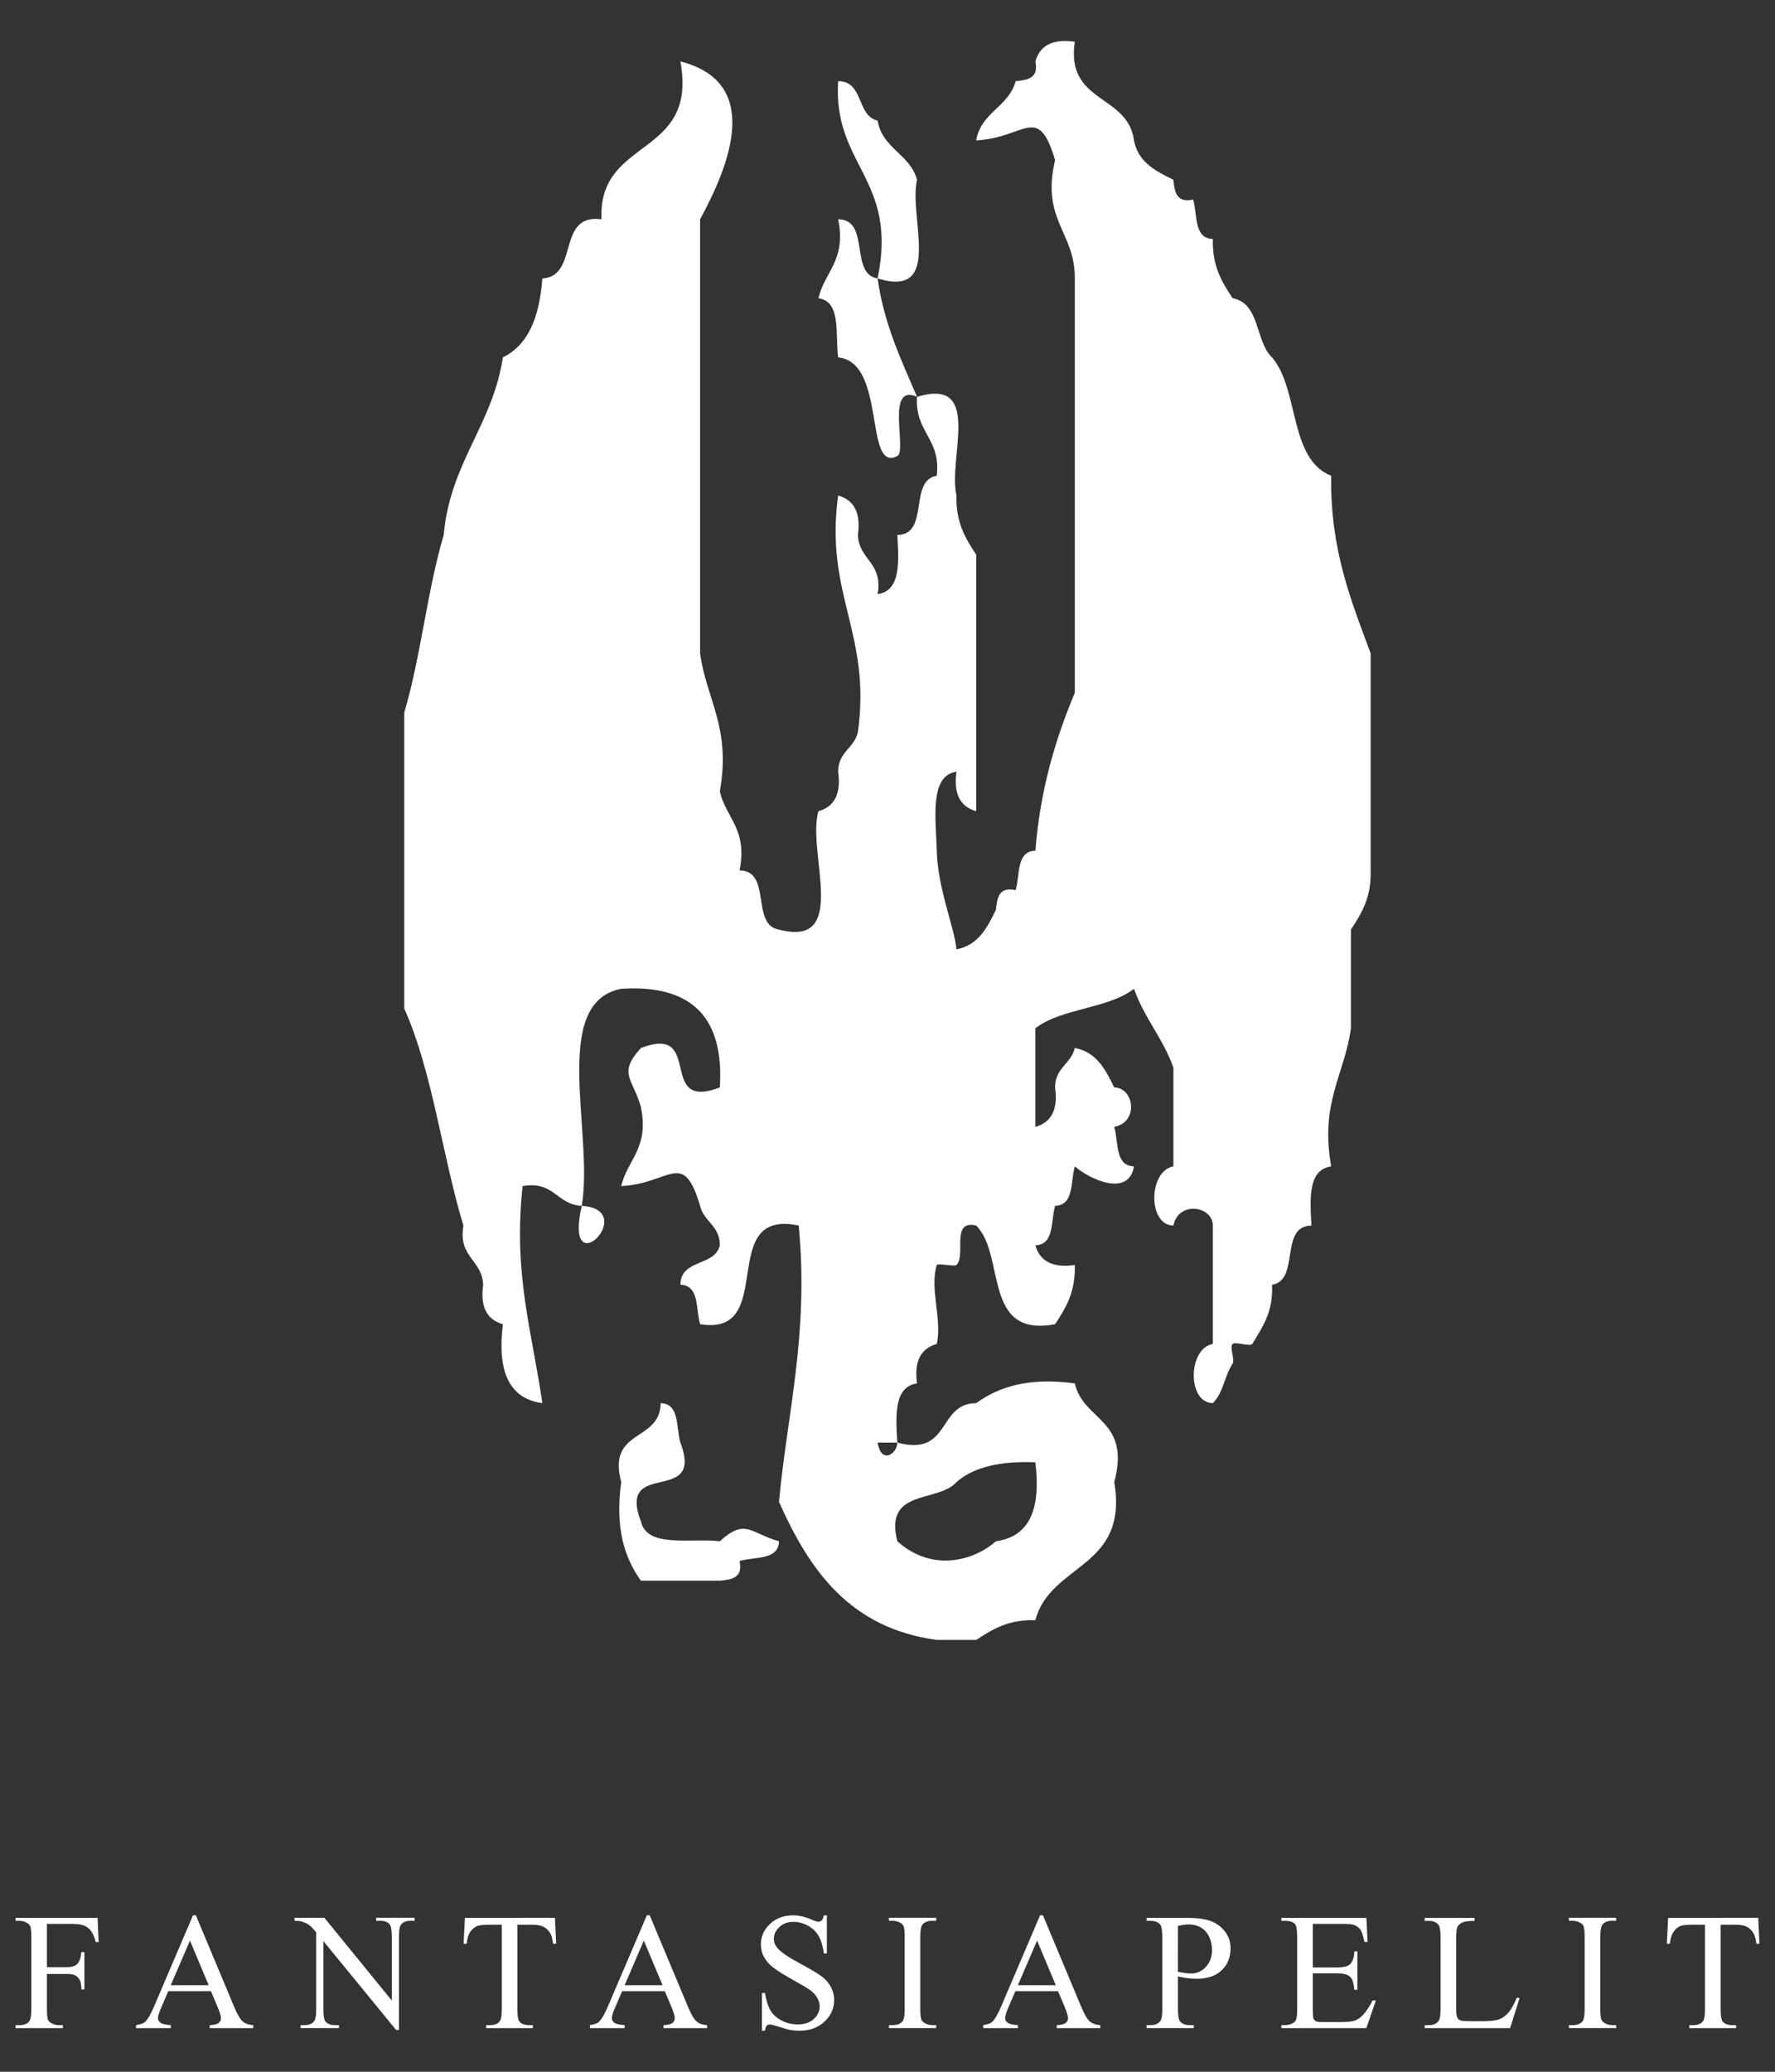 <?xml version="1.0" encoding="utf-8"?>
<!-- Generator: Adobe Illustrator 17.0.0, SVG Export Plug-In . SVG Version: 6.00 Build 0)  -->
<!DOCTYPE svg PUBLIC "-//W3C//DTD SVG 1.1//EN" "http://www.w3.org/Graphics/SVG/1.1/DTD/svg11.dtd">
<svg version="1.1" id="Layer_1" xmlns="http://www.w3.org/2000/svg" xmlns:xlink="http://www.w3.org/1999/xlink" x="0px" y="0px"
	 width="90px" height="105px" viewBox="-1.879 -2.643 90 105" enable-background="new -1.879 -2.643 90 105" xml:space="preserve">
<rect x="-1.879" y="-2.643" width="90" height="105" fill="#333333" stroke="none"/>
<g>
	<g>
		<path fill="#FFFFFF" d="M43.619,70.47c-0.333,0-0.667,0-1,0C42.808,71.607,43.622,71.026,43.619,70.47
			c2.729,0.729,2.014-1.986,4-2c1.161-0.839,2.682-1.318,5-1c0.426,1.907,2.857,1.811,2,5c0.739,4.406-3.236,4.098-4,7
			c-1.376-0.043-2.195,0.473-3,1c-0.667,0-1.333,0-2,0c-4.406-0.594-6.462-3.537-8-7c0.427-4.572,1.521-8.479,1-14
			c-4.233-0.898-1.017,5.648-5,5c-0.224-0.775-0.027-1.972-1-2c0.012-1.32,1.753-0.912,2-2c0.003-1.003-0.81-1.189-1-2
			c-0.87-2.908-1.497-1.124-4-1c0.314-1.352,1.423-1.908,1-4c-0.39-1.427-1.2-1.688,0-3c3.236-1.234,0.764,3.236,4,2
			c0.229-3.563-1.438-5.229-5-5c-3.625,0.708-1.378,7.289-2,11c-1.278-0.055-1.385-1.281-3-1c-0.491,4.491,0.507,7.493,1,11
			c-1.759-0.24-2.279-1.72-2-4c-0.779-0.221-1.163-0.837-1-2c-0.055-1.277-1.282-1.385-1-3c-1.086-3.58-1.561-7.771-3-11
			c0-5,0-10,0-15c0.839-2.828,1.161-6.172,2-9c0.325-3.675,2.467-5.533,3-9c1.342-0.658,1.862-2.138,2-4
			c1.889-0.111,0.694-3.306,3-3c-0.191-4.191,4.909-3.091,4-8c4.116,1.05,2.565,5.129,1,8c0,7.333,0,14.667,0,22
			c0.319,2.348,1.58,3.753,1,7c0.314,1.352,1.423,1.91,1,4c1.651,0.015,0.56,2.774,2,3c3.614,0.947,1.395-3.938,2-6
			c0.779-0.221,1.163-0.837,1-2c-0.003-1.003,0.81-1.19,1-2c0.697-5.03-1.697-6.97-1-12c0.779,0.221,1.163,0.837,1,2
			c0.055,1.278,1.282,1.385,1,3c1.165-0.168,1.086-1.581,1-3c1.651-0.015,0.561-2.774,2-3c0.225-1.891-1.127-2.207-1-4
			c3.36-1.027,1.557,3.11,2,5c-0.043,1.376,0.471,2.196,1,3c0,4.333,0,8.667,0,13c-0.779-0.221-1.163-0.837-1-2
			c-1.388,0.184-1.04,2.419-1,4c0.048,1.92,0.891,3.873,1,5c1.122-0.211,1.557-1.109,2-2c0.057-0.61,0.148-1.184,1-1
			c0.225-0.776,0.027-1.973,1-2c0.246-3.087,1.014-5.653,2-8c0-7,0-14,0-21c0.021-2.356-1.723-2.944-1-6
			c-0.87-2.909-1.497-1.125-4-1c0.239-1.427,1.646-1.687,2-3c0.61-0.057,1.184-0.149,1-1c0.221-0.779,0.837-1.163,2-1
			c-0.473,3.14,2.691,2.642,3,5c0.211,1.122,1.11,1.557,2,2c0.057,0.61,0.148,1.184,1,1c0.225,0.776,0.027,1.973,1,2
			c-0.043,1.376,0.471,2.196,1,3c1.406,0.261,1.141,2.193,2,3c1.387,1.614,0.846,5.155,3,6c-0.061,3.727,1.008,6.325,2,9
			c0,3.667,0,7.333,0,11c0.043,1.376-0.471,2.196-1,3c0,1.667,0,3.334,0,5c-0.318,2.35-1.58,3.754-1,7c-1.165,0.169-1.086,1.581-1,3
			c-1.65,0.016-0.561,2.773-2,3c0.073,1.395-0.51,2.174-1,3c-0.09,0.152-0.87-0.13-1,0c-0.165,0.166,0.128,0.799,0,1
			c-0.454,0.713-0.443,1.424-1,2c-1.311-0.015-1.273-2.773,0-3c0-2,0-4,0-6c-0.012-1.008-1.752-1.257-2,0
			c-1.311-0.015-1.273-2.773,0-3c0-1.666,0-3.333,0-5c-0.521-1.479-1.479-2.52-2-4c-1.314,1.02-3.686,0.98-5,2c0,1.667,0,3.334,0,5
			c0.779-0.221,1.163-0.837,1-2c-0.003-1.003,0.811-1.189,1-2c1.122,0.213,1.557,1.11,2,2c1.01,0.012,1.258,1.754,0,2
			c0.225,0.775,0.027,1.973,1,2c-0.261,1.557-2.193,0.694-3,0c-0.224,0.775-0.027,1.973-1,2c-0.224,0.775-0.027,1.973-1,2
			c0.221,0.779,0.837,1.163,2,1c0.043,1.377-0.471,2.196-1,3c-3.701,0.701-2.494-3.506-4-5c-1.309-0.309-0.5,1.5-1,2
			c-0.086,0.086-0.969-0.1-1,0c-0.372,1.221,0.285,2.754,0,4c-0.779,0.223-1.163,0.838-1,2C43.454,67.64,43.533,69.051,43.619,70.47
			z M46.619,72.47c-0.934,1.066-3.689,0.313-3,3c1.745,1.57,3.857,1.008,5,0c1.76-0.24,2.279-1.72,2-4
			C48.877,71.396,47.51,71.693,46.619,72.47z"/>
		<path fill="#FFFFFF" d="M42.619,11.47c1.055-5.055-2.279-5.721-2-10c1.322,0.012,0.914,1.752,2,2c0.239,1.427,1.646,1.687,2,3
			C44.176,8.36,45.979,12.497,42.619,11.47z"/>
		<path fill="#FFFFFF" d="M42.619,11.47c0.329,2.337,1.202,4.131,2,6c-1.619-0.722-0.494,2.742-1,3c-1.705,0.869-0.529-4.755-3-5
			c-0.157-1.177,0.172-2.838-1-3c0.314-1.352,1.423-1.91,1-4C42.27,8.485,41.178,11.244,42.619,11.47z"/>
		<path fill="#FFFFFF" d="M27.619,58.47C30.614,58.672,26.662,62.623,27.619,58.47L27.619,58.47z"/>
		<path fill="#FFFFFF" d="M31.619,68.47c0.973,0.028,0.776,1.225,1,2c1.236,3.236-3.236,0.766-2,4c0.31,1.357,2.504,0.83,4,1
			c1.313-1.199,1.573-0.39,3,0c-0.027,0.973-1.224,0.775-2,1c0.184,0.852-0.39,0.943-1,1c-1.333,0-2.667,0-4,0
			c-0.839-1.16-1.319-2.681-1-5C28.89,69.741,31.606,70.457,31.619,68.47z"/>
	</g>
	<g>
		<path fill="#FFFFFF" d="M0.5,94.859v2.199h1.019c0.233,0,0.405-0.053,0.513-0.156c0.109-0.103,0.181-0.307,0.217-0.611h0.152
			v1.893H2.249c-0.003-0.217-0.031-0.375-0.084-0.479c-0.054-0.102-0.128-0.178-0.223-0.229C1.847,97.424,1.706,97.4,1.519,97.4H0.5
			v1.756c0,0.283,0.018,0.471,0.054,0.562c0.027,0.067,0.085,0.128,0.173,0.177c0.121,0.066,0.247,0.1,0.379,0.1h0.202v0.152h-2.399
			v-0.152h0.198c0.231,0,0.398-0.066,0.503-0.201c0.066-0.088,0.099-0.301,0.099-0.635v-3.612c0-0.283-0.018-0.47-0.054-0.562
			c-0.027-0.068-0.084-0.127-0.169-0.178c-0.118-0.064-0.245-0.099-0.379-0.099h-0.198v-0.151h4.16l0.054,1.229H2.978
			c-0.071-0.262-0.154-0.453-0.25-0.575c-0.095-0.122-0.211-0.211-0.35-0.267s-0.354-0.082-0.646-0.082H0.5V94.859z"/>
		<path fill="#FFFFFF" d="M8.817,98.275H6.652l-0.379,0.883c-0.093,0.217-0.14,0.379-0.14,0.486c0,0.084,0.041,0.159,0.122,0.225
			c0.081,0.064,0.256,0.105,0.526,0.125v0.152H5.02v-0.152c0.234-0.041,0.385-0.094,0.454-0.16c0.14-0.133,0.295-0.398,0.466-0.805
			l1.967-4.602h0.145l1.946,4.65c0.156,0.373,0.299,0.617,0.427,0.729c0.127,0.111,0.306,0.174,0.534,0.188v0.152H8.753v-0.152
			c0.223-0.01,0.374-0.047,0.452-0.11s0.118-0.142,0.118-0.231c0-0.119-0.055-0.312-0.165-0.572L8.817,98.275z M8.701,97.969
			l-0.948-2.26l-0.973,2.26H8.701z"/>
		<path fill="#FFFFFF" d="M13.052,94.555h1.518l3.418,4.193v-3.226c0-0.344-0.039-0.558-0.115-0.644
			c-0.102-0.115-0.263-0.173-0.482-0.173h-0.194v-0.152h1.946v0.152h-0.198c-0.236,0-0.404,0.07-0.503,0.214
			c-0.061,0.089-0.091,0.289-0.091,0.603v4.713h-0.148l-3.686-4.502v3.442c0,0.345,0.037,0.558,0.111,0.644
			c0.104,0.115,0.265,0.174,0.482,0.174h0.198v0.152h-1.946v-0.152h0.194c0.239,0,0.408-0.071,0.507-0.215
			c0.061-0.088,0.091-0.289,0.091-0.603v-3.89c-0.163-0.188-0.285-0.313-0.369-0.375c-0.084-0.061-0.207-0.116-0.369-0.168
			c-0.08-0.024-0.201-0.037-0.363-0.037L13.052,94.555L13.052,94.555z"/>
		<path fill="#FFFFFF" d="M26.259,94.555l0.062,1.312h-0.157c-0.03-0.23-0.071-0.396-0.124-0.494
			c-0.085-0.16-0.199-0.277-0.34-0.354c-0.142-0.076-0.328-0.113-0.559-0.113h-0.788v4.271c0,0.344,0.037,0.559,0.111,0.643
			c0.104,0.117,0.266,0.174,0.482,0.174h0.194v0.152h-2.37v-0.152h0.198c0.236,0,0.404-0.07,0.503-0.215
			c0.061-0.088,0.091-0.287,0.091-0.602v-4.271H22.89c-0.261,0-0.447,0.02-0.557,0.059c-0.143,0.053-0.266,0.152-0.367,0.301
			s-0.162,0.35-0.182,0.602h-0.156l0.066-1.311L26.259,94.555L26.259,94.555z"/>
		<path fill="#FFFFFF" d="M31.829,98.275h-2.165l-0.379,0.883c-0.093,0.217-0.14,0.379-0.14,0.486c0,0.084,0.041,0.159,0.122,0.225
			c0.081,0.064,0.256,0.105,0.526,0.125v0.152h-1.761v-0.152c0.234-0.041,0.385-0.094,0.454-0.16
			c0.14-0.133,0.295-0.398,0.466-0.805l1.967-4.602h0.145l1.946,4.65c0.156,0.373,0.299,0.617,0.427,0.729
			c0.127,0.111,0.306,0.174,0.534,0.188v0.152h-2.206v-0.152c0.223-0.01,0.374-0.047,0.452-0.11s0.118-0.142,0.118-0.231
			c0-0.119-0.055-0.312-0.165-0.572L31.829,98.275z M31.714,97.969l-0.948-2.26l-0.973,2.26H31.714z"/>
		<path fill="#FFFFFF" d="M40.046,94.427v1.934h-0.152c-0.049-0.371-0.138-0.666-0.266-0.887c-0.128-0.22-0.31-0.395-0.546-0.523
			c-0.236-0.127-0.481-0.192-0.734-0.192c-0.286,0-0.522,0.087-0.709,0.263c-0.187,0.174-0.28,0.373-0.28,0.596
			c0,0.17,0.059,0.324,0.177,0.466c0.17,0.206,0.576,0.481,1.216,0.823c0.522,0.281,0.879,0.496,1.07,0.646s0.338,0.326,0.441,0.53
			c0.103,0.202,0.154,0.416,0.154,0.639c0,0.425-0.164,0.788-0.493,1.095c-0.329,0.308-0.751,0.461-1.268,0.461
			c-0.163,0-0.315-0.014-0.458-0.037c-0.085-0.014-0.262-0.064-0.53-0.15c-0.268-0.087-0.438-0.13-0.509-0.13
			c-0.069,0-0.123,0.021-0.163,0.062s-0.07,0.127-0.089,0.256h-0.152v-1.916h0.152c0.071,0.4,0.167,0.701,0.289,0.899
			c0.122,0.199,0.306,0.365,0.555,0.497c0.249,0.133,0.521,0.198,0.818,0.198c0.344,0,0.615-0.091,0.814-0.272
			c0.199-0.181,0.299-0.396,0.299-0.644c0-0.138-0.038-0.276-0.113-0.416c-0.076-0.142-0.193-0.271-0.353-0.392
			c-0.107-0.084-0.4-0.258-0.878-0.526s-0.818-0.481-1.021-0.642c-0.202-0.158-0.355-0.336-0.459-0.527
			c-0.104-0.192-0.157-0.403-0.157-0.635c0-0.401,0.154-0.748,0.462-1.037c0.308-0.291,0.699-0.436,1.175-0.436
			c0.297,0,0.612,0.072,0.944,0.219c0.154,0.068,0.263,0.104,0.326,0.104c0.072,0,0.13-0.021,0.175-0.063
			c0.045-0.043,0.082-0.129,0.109-0.259h0.154L40.046,94.427L40.046,94.427z"/>
		<path fill="#FFFFFF" d="M45.588,99.993v0.152h-2.396v-0.152h0.198c0.23,0,0.397-0.067,0.502-0.202c0.066-0.089,0.1-0.3,0.1-0.636
			v-3.611c0-0.283-0.018-0.471-0.054-0.561c-0.027-0.069-0.084-0.129-0.169-0.178c-0.121-0.066-0.248-0.1-0.379-0.1h-0.198v-0.152
			h2.396v0.152h-0.201c-0.229,0-0.396,0.066-0.5,0.201c-0.067,0.089-0.103,0.301-0.103,0.636v3.612c0,0.283,0.019,0.47,0.054,0.561
			c0.027,0.068,0.086,0.128,0.174,0.178c0.117,0.065,0.242,0.1,0.375,0.1H45.588z"/>
		<path fill="#FFFFFF" d="M51.769,98.275h-2.165l-0.38,0.883c-0.092,0.217-0.14,0.379-0.14,0.486c0,0.084,0.041,0.159,0.122,0.225
			c0.081,0.064,0.256,0.105,0.526,0.125v0.152h-1.761v-0.152c0.233-0.041,0.385-0.094,0.453-0.16
			c0.141-0.133,0.295-0.398,0.467-0.805l1.967-4.602h0.145l1.946,4.65c0.156,0.373,0.299,0.617,0.427,0.729
			c0.127,0.111,0.307,0.174,0.534,0.188v0.152h-2.206v-0.152c0.223-0.01,0.374-0.047,0.452-0.11s0.118-0.142,0.118-0.231
			c0-0.119-0.055-0.312-0.165-0.572L51.769,98.275z M51.654,97.969l-0.948-2.26l-0.973,2.26H51.654z"/>
		<path fill="#FFFFFF" d="M57.847,97.526v1.629c0,0.353,0.037,0.57,0.115,0.656c0.104,0.121,0.262,0.182,0.473,0.182h0.215v0.152
			h-2.396v-0.152h0.211c0.235,0,0.404-0.077,0.506-0.231c0.056-0.085,0.084-0.286,0.084-0.604v-3.612
			c0-0.353-0.037-0.569-0.111-0.655c-0.107-0.121-0.268-0.182-0.479-0.182h-0.209v-0.152h2.049c0.5,0,0.895,0.051,1.184,0.154
			s0.532,0.277,0.729,0.521c0.198,0.244,0.297,0.535,0.297,0.869c0,0.457-0.149,0.827-0.45,1.113
			c-0.302,0.286-0.728,0.43-1.276,0.43c-0.135,0-0.279-0.011-0.438-0.029C58.193,97.595,58.026,97.566,57.847,97.526z
			 M57.847,97.292c0.146,0.027,0.274,0.049,0.387,0.063s0.209,0.021,0.289,0.021c0.285,0,0.531-0.111,0.74-0.332
			c0.207-0.223,0.312-0.508,0.312-0.859c0-0.242-0.049-0.467-0.147-0.675c-0.1-0.207-0.239-0.362-0.42-0.466
			c-0.183-0.104-0.389-0.154-0.619-0.154c-0.141,0-0.32,0.025-0.541,0.078L57.847,97.292L57.847,97.292z"/>
		<path fill="#FFFFFF" d="M64.687,94.859v2.211h1.229c0.319,0,0.532-0.049,0.639-0.146c0.144-0.126,0.224-0.349,0.24-0.668h0.152
			v1.946h-0.152c-0.039-0.271-0.078-0.446-0.115-0.523c-0.049-0.096-0.131-0.172-0.244-0.227c-0.112-0.055-0.285-0.084-0.52-0.084
			h-1.229v1.845c0,0.247,0.011,0.397,0.033,0.451c0.021,0.054,0.061,0.097,0.114,0.128c0.056,0.031,0.16,0.048,0.313,0.048h0.947
			c0.316,0,0.547-0.022,0.688-0.065c0.144-0.045,0.281-0.131,0.413-0.26c0.17-0.171,0.345-0.429,0.523-0.771h0.164l-0.481,1.402
			h-4.31v-0.152h0.198c0.132,0,0.257-0.032,0.375-0.096c0.089-0.043,0.148-0.109,0.181-0.197c0.031-0.088,0.047-0.268,0.047-0.541
			v-3.633c0-0.354-0.036-0.572-0.107-0.654c-0.099-0.109-0.264-0.165-0.495-0.165h-0.198v-0.151h4.31l0.062,1.225h-0.16
			c-0.059-0.295-0.123-0.496-0.191-0.606c-0.07-0.11-0.174-0.192-0.313-0.252c-0.109-0.041-0.304-0.062-0.58-0.062h-1.533
			L64.687,94.859L64.687,94.859z"/>
		<path fill="#FFFFFF" d="M75.032,98.601l0.136,0.027l-0.478,1.518h-4.33v-0.152h0.21c0.236,0,0.404-0.076,0.507-0.23
			c0.058-0.088,0.086-0.291,0.086-0.609v-3.607c0-0.35-0.039-0.566-0.116-0.654c-0.106-0.121-0.267-0.183-0.478-0.183h-0.21V94.56
			h2.531v0.151c-0.297-0.003-0.504,0.024-0.625,0.082c-0.119,0.058-0.201,0.131-0.245,0.219c-0.044,0.089-0.066,0.3-0.066,0.632
			v3.512c0,0.229,0.022,0.387,0.066,0.472c0.032,0.058,0.084,0.101,0.153,0.128c0.067,0.027,0.282,0.041,0.643,0.041h0.408
			c0.429,0,0.729-0.031,0.902-0.096c0.174-0.063,0.332-0.176,0.475-0.336C74.746,99.198,74.888,98.944,75.032,98.601z"/>
		<path fill="#FFFFFF" d="M80.067,99.993v0.152h-2.396v-0.152h0.197c0.23,0,0.398-0.067,0.503-0.202
			c0.066-0.089,0.099-0.3,0.099-0.636v-3.611c0-0.283-0.018-0.471-0.054-0.561c-0.026-0.069-0.084-0.129-0.169-0.178
			c-0.121-0.066-0.248-0.1-0.379-0.1h-0.197v-0.152h2.396v0.152h-0.202c-0.229,0-0.395,0.066-0.499,0.201
			c-0.067,0.089-0.103,0.301-0.103,0.636v3.612c0,0.283,0.018,0.47,0.054,0.561c0.026,0.068,0.085,0.128,0.173,0.178
			c0.118,0.065,0.243,0.1,0.375,0.1H80.067z"/>
		<path fill="#FFFFFF" d="M87.27,94.555l0.062,1.312h-0.156c-0.03-0.23-0.071-0.396-0.125-0.494c-0.084-0.16-0.199-0.277-0.34-0.354
			c-0.142-0.076-0.328-0.113-0.559-0.113h-0.788v4.271c0,0.344,0.037,0.559,0.11,0.643c0.104,0.117,0.267,0.174,0.482,0.174h0.194
			v0.152h-2.371v-0.152h0.198c0.236,0,0.404-0.07,0.503-0.215c0.061-0.088,0.091-0.287,0.091-0.602v-4.271h-0.672
			c-0.262,0-0.447,0.02-0.557,0.059c-0.144,0.053-0.267,0.152-0.367,0.301c-0.102,0.149-0.162,0.35-0.182,0.602h-0.156l0.065-1.311
			L87.27,94.555L87.27,94.555z"/>
	</g>
</g>
</svg>
